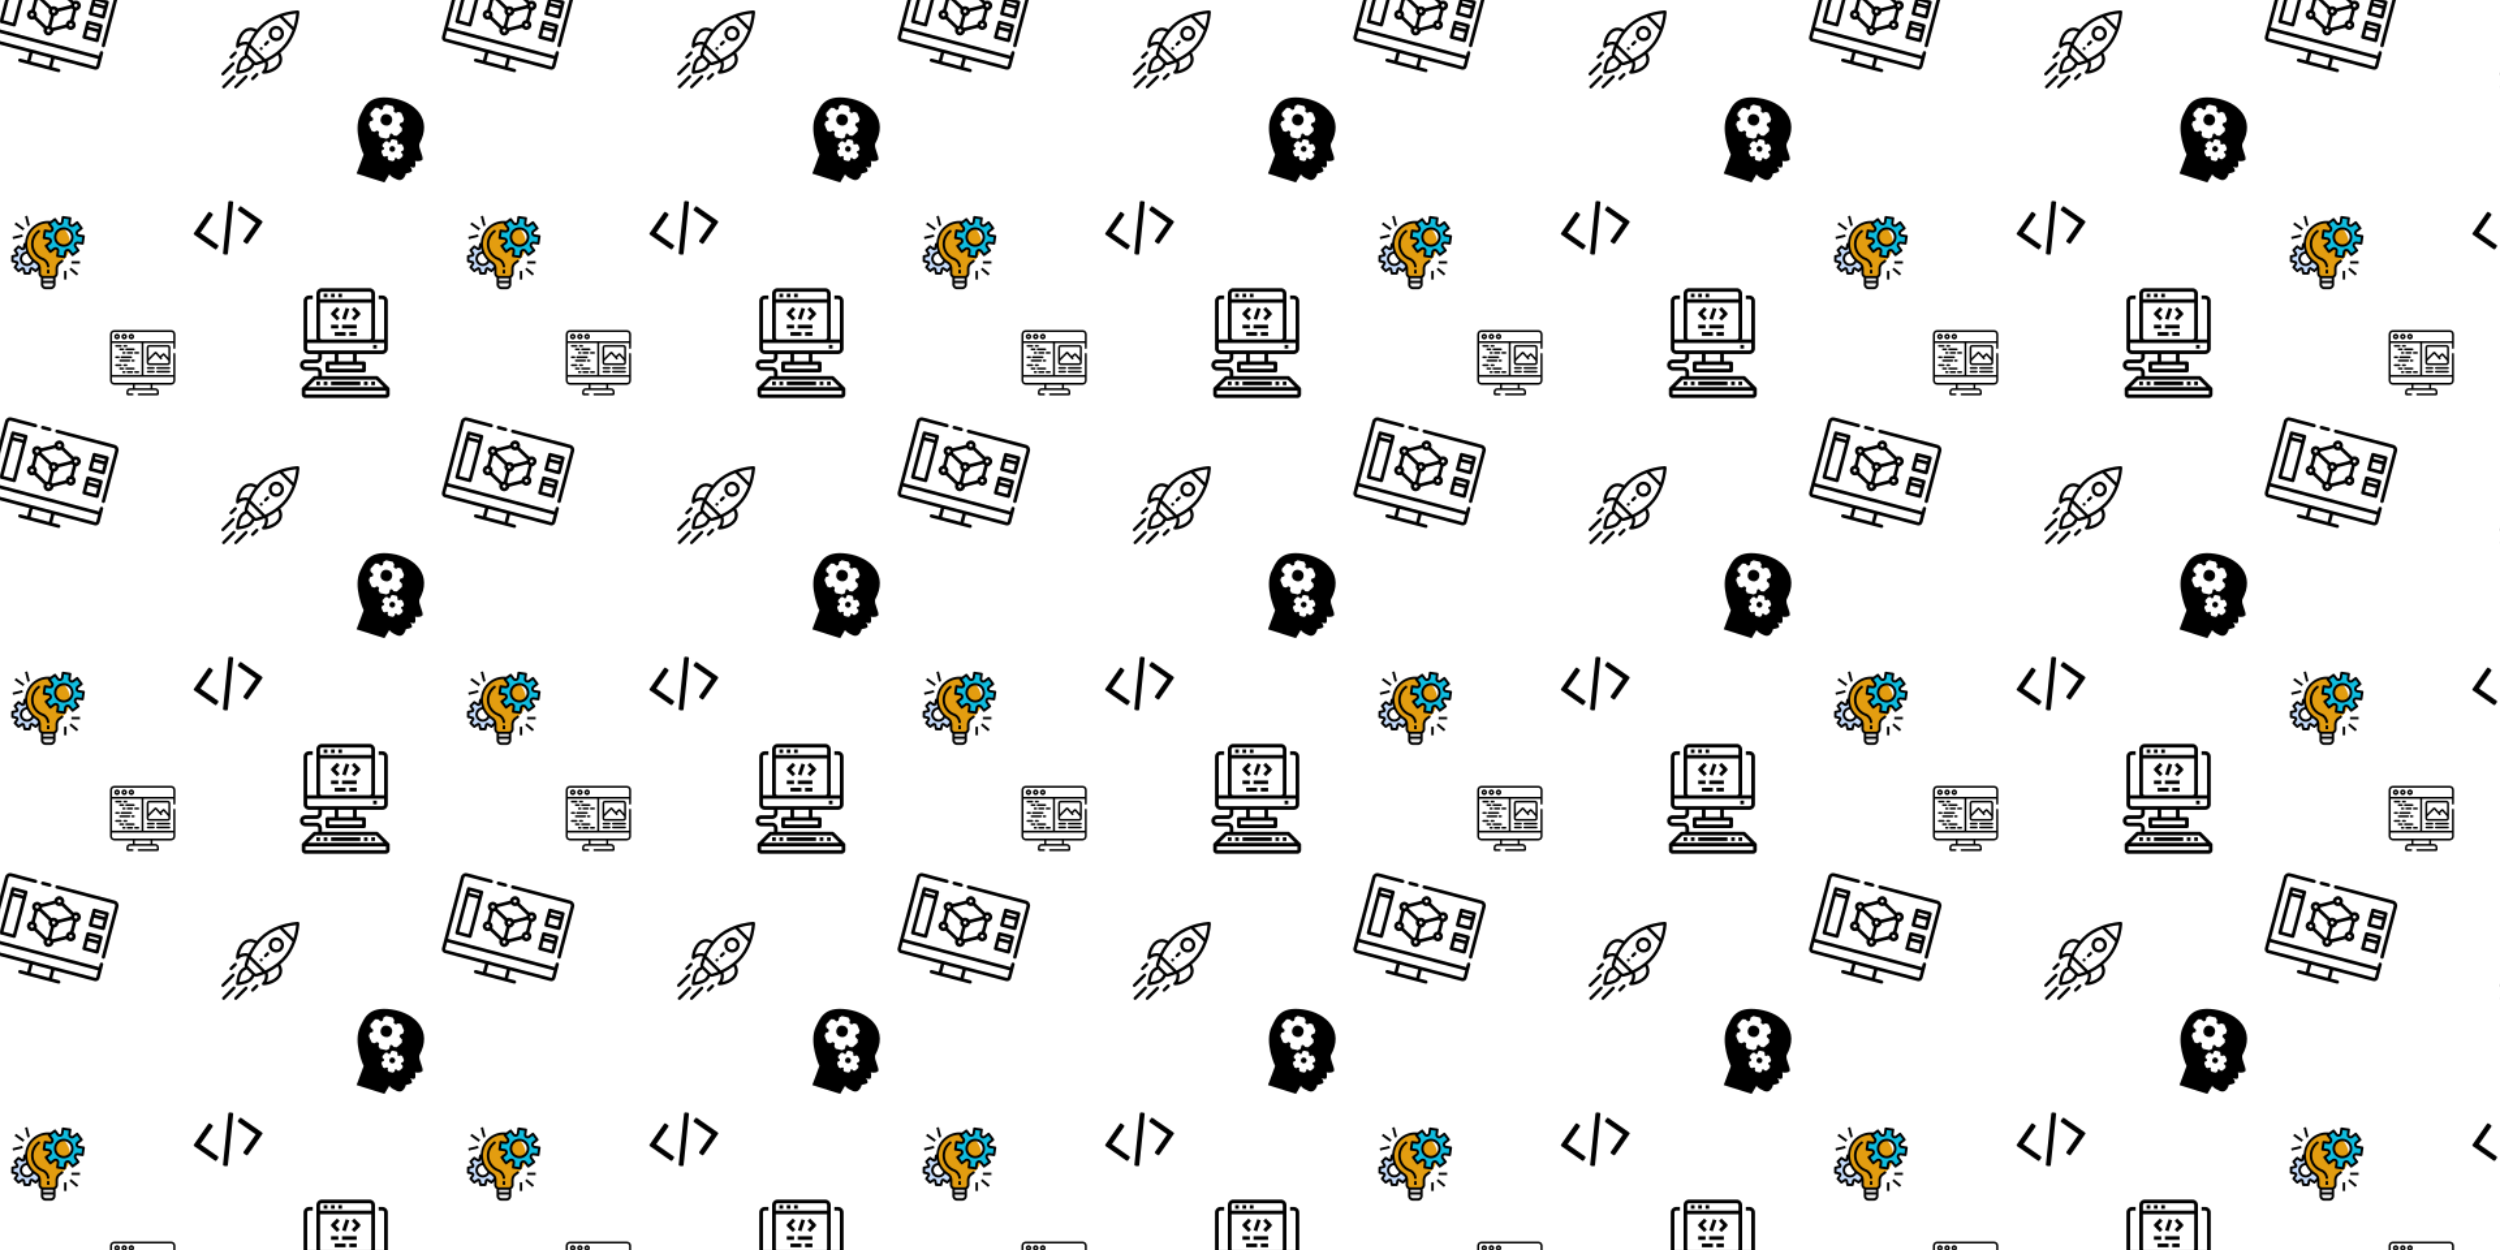<svg xmlns="http://www.w3.org/2000/svg" xmlns:xlink="http://www.w3.org/1999/xlink" xmlns:fi="http://pattern.flaticon.com/" x="0" y="0" width="1920" height="960" viewBox="0 0 1920 960"><rect x="0px" y="0px" width="100%" height="100%" opacity="0" fill="#ffffff"/><defs><g transform="matrix(0.17 0.045 -0.045 0.17 4.949 -30.407)" id="L1_1650"><path d="m489.188 0h-258.766c-4.141 0-7.5 3.359-7.5 7.5 0 4.145 3.359 7.5 7.5 7.5h258.77c4.305 0 7.809 3.504 7.809 7.812v228.344c0 4.141 3.359 7.5 7.5 7.5 4.145 0 7.5-3.359 7.5-7.5v-228.344c0-12.578-10.23-22.812-22.812-22.812zm0 0"/><path d="m504.5 276.316c-4.145 0-7.5 3.355-7.5 7.5v14.828h-482v-275.832c0-4.309 3.504-7.812 7.809-7.812h110.457c4.141 0 7.5-3.355 7.5-7.5 0-4.141-3.359-7.5-7.5-7.5h-110.457c-12.578 0-22.809 10.234-22.809 22.812v322.059c0 9.766 7.945 17.711 17.711 17.711h181.758v36.344h-30.969c-4.141 0-7.5 3.359-7.5 7.5 0 4.145 3.359 7.5 7.5 7.5h175c4.145 0 7.5-3.355 7.5-7.5 0-4.141-3.355-7.5-7.5-7.5h-30.969v-36.344h181.758c9.766 0 17.711-7.945 17.711-17.711v-61.055c0-4.145-3.355-7.5-7.5-7.5zm-206.969 122.609h-83.062v-36.344h83.062zm196.758-51.344h-476.578c-1.496 0-2.711-1.215-2.711-2.711v-31.227h482v31.227c0 1.496-1.215 2.711-2.711 2.711zm0 0"/><path d="m165.926 15h31.836c4.141 0 7.5-3.355 7.5-7.5 0-4.141-3.359-7.5-7.5-7.5h-31.836c-4.141 0-7.5 3.359-7.5 7.5 0 4.145 3.359 7.5 7.5 7.5zm0 0"/><path d="m46.375 56.648c-4.141 0-7.5 3.355-7.5 7.5v199.043c0 4.141 3.359 7.5 7.5 7.5h58.406c4.141 0 7.5-3.359 7.5-7.5v-199.043c0-4.145-3.359-7.5-7.5-7.5zm50.906 15v9.055h-43.406v-9.055zm-43.406 184.043v-159.988h43.406v159.988zm0 0"/><path d="m413.684 138.047h58.406c4.145 0 7.5-3.355 7.5-7.5v-66.398c0-4.145-3.355-7.5-7.5-7.5h-58.406c-4.141 0-7.5 3.355-7.5 7.5v66.398c0 4.145 3.359 7.5 7.5 7.5zm7.5-15v-27.348h43.406v27.348zm43.406-51.398v9.055h-43.406v-9.055zm0 0"/><path d="m406.184 236.871c0 4.145 3.359 7.5 7.5 7.5h58.406c4.145 0 7.5-3.355 7.5-7.5v-66.398c0-4.145-3.355-7.5-7.5-7.5h-58.406c-4.141 0-7.5 3.355-7.5 7.5zm15-7.5v-27.348h43.406v27.348zm43.406-51.398v9.051h-43.406v-9.051zm0 0"/><path d="m146.613 200.625c0 12.059 9.816 21.871 21.875 21.871 5.492 0 10.512-2.035 14.355-5.391l51.547 28.559c-.172 1.105-.266 2.242-.266 3.395 0 12.062 9.812 21.875 21.875 21.875 12.059 0 21.871-9.812 21.871-21.875 0-1.152-.09-2.289-.262-3.395l51.543-28.559c3.844 3.352 8.867 5.391 14.355 5.391 12.062 0 21.875-9.812 21.875-21.875 0-9.426-5.996-17.48-14.375-20.547v-46.457c8.379-3.07 14.375-11.121 14.375-20.551 0-12.062-9.812-21.875-21.875-21.875-5.477 0-10.484 2.027-14.324 5.363l-51.578-28.574c.176-1.105.266-2.238.266-3.395 0-12.062-9.812-21.875-21.875-21.875-12.059 0-21.871 9.812-21.871 21.875 0 1.152.09 2.289.266 3.395l-51.578 28.574c-3.84-3.336-8.848-5.363-14.324-5.363-12.062 0-21.875 9.812-21.875 21.875 0 9.426 5.996 17.48 14.375 20.547v46.461c-8.379 3.066-14.375 11.121-14.375 20.551zm109.387-114.164c5.477 0 10.484-2.027 14.324-5.367l51.578 28.578c-.172 1.105-.266 2.238-.266 3.395s.094 2.293.266 3.398l-51.578 28.574c-3.84-3.336-8.848-5.363-14.324-5.363s-10.484 2.027-14.324 5.363l-51.578-28.574c.176-1.105.266-2.242.266-3.398s-.094-2.289-.266-3.395l51.578-28.574c3.84 3.336 8.848 5.363 14.324 5.363zm65.637 114.164c0 1.141.09 2.262.258 3.355l-51.57 28.57c-1.992-1.734-4.297-3.117-6.824-4.039v-46.414c8.379-3.066 14.375-11.121 14.375-20.551 0-1.156-.094-2.289-.266-3.395l51.578-28.574c1.992 1.73 4.297 3.113 6.824 4.039v46.457c-8.379 3.066-14.375 11.121-14.375 20.551zm-58.762-39.078c0 3.793-3.086 6.875-6.875 6.875s-6.875-3.082-6.875-6.875c0-3.789 3.086-6.871 6.875-6.871s6.875 3.082 6.875 6.871zm-80.062-31.969 51.578 28.574c-.172 1.109-.266 2.242-.266 3.398 0 9.426 5.996 17.48 14.375 20.547v46.414c-2.527.926-4.832 2.309-6.824 4.039l-51.57-28.57c.168-1.094.258-2.215.258-3.355 0-9.43-5.996-17.484-14.375-20.551v-46.457c2.527-.926 4.832-2.309 6.824-4.039zm-14.324 77.918c-3.789 0-6.875-3.082-6.875-6.871 0-3.793 3.086-6.875 6.875-6.875 3.793 0 6.875 3.082 6.875 6.875 0 3.789-3.082 6.871-6.875 6.871zm87.512 48.438c-3.789 0-6.875-3.086-6.875-6.875 0-3.789 3.086-6.875 6.875-6.875s6.875 3.086 6.875 6.875c0 3.789-3.086 6.875-6.875 6.875zm87.512-48.438c-3.789 0-6.875-3.082-6.875-6.871 0-3.793 3.086-6.875 6.875-6.875 3.789 0 6.875 3.082 6.875 6.875 0 3.789-3.086 6.871-6.875 6.871zm0-101.305c3.789 0 6.875 3.086 6.875 6.875 0 3.789-3.086 6.875-6.875 6.875-3.789 0-6.875-3.086-6.875-6.875 0-3.789 3.086-6.875 6.875-6.875zm-87.512-48.48c3.789 0 6.875 3.086 6.875 6.875 0 3.789-3.086 6.875-6.875 6.875s-6.875-3.086-6.875-6.875c0-3.789 3.086-6.875 6.875-6.875zm-87.512 48.48c3.793 0 6.875 3.086 6.875 6.875 0 3.789-3.082 6.875-6.875 6.875-3.789 0-6.875-3.086-6.875-6.875 0-3.789 3.086-6.875 6.875-6.875zm0 0"/></g><g transform="matrix(0.101 -0.018 0.018 0.101 144.095 153.302)" id="L1_1655"><path d="M325.762,70.513l-17.706-4.854c-2.279-0.76-4.524-0.521-6.707,0.715c-2.19,1.237-3.669,3.094-4.429,5.568L190.426,440.53    c-0.76,2.475-0.522,4.809,0.715,6.995c1.237,2.19,3.09,3.665,5.568,4.425l17.701,4.856c2.284,0.766,4.521,0.526,6.71-0.712    c2.19-1.243,3.666-3.094,4.425-5.564L332.042,81.936c0.759-2.474,0.523-4.808-0.716-6.999    C330.088,72.747,328.237,71.272,325.762,70.513z"/><path d="M166.167,142.465c0-2.474-0.953-4.665-2.856-6.567l-14.277-14.276c-1.903-1.903-4.093-2.857-6.567-2.857    s-4.665,0.955-6.567,2.857L2.856,254.666C0.95,256.569,0,258.759,0,261.233c0,2.474,0.953,4.664,2.856,6.566l133.043,133.044    c1.902,1.906,4.089,2.854,6.567,2.854s4.665-0.951,6.567-2.854l14.277-14.268c1.903-1.902,2.856-4.093,2.856-6.57    c0-2.471-0.953-4.661-2.856-6.563L51.107,261.233l112.204-112.201C165.217,147.13,166.167,144.939,166.167,142.465z"/><path d="M519.614,254.663L386.567,121.619c-1.902-1.902-4.093-2.857-6.563-2.857c-2.478,0-4.661,0.955-6.57,2.857l-14.271,14.275    c-1.902,1.903-2.851,4.09-2.851,6.567s0.948,4.665,2.851,6.567l112.206,112.204L359.163,373.442    c-1.902,1.902-2.851,4.093-2.851,6.563c0,2.478,0.948,4.668,2.851,6.57l14.271,14.268c1.909,1.906,4.093,2.854,6.57,2.854    c2.471,0,4.661-0.951,6.563-2.854L519.614,267.8c1.903-1.902,2.854-4.096,2.854-6.57    C522.468,258.755,521.517,256.565,519.614,254.663z"/></g><g transform="matrix(2.114 0.67 -0.67 2.114 278.838 67.741)" id="L1_1656"><circle cx="11" cy="8" r="2"/><circle cx="16" cy="17" r="1"/><path d="M24.423,12.417c1.894-9.269-5.637-13.511-13.995-12.176C2.069,1.574,2.383,6.63,1.891,9.043    C0.912,15.09,7.137,21.848,7.137,21.848l-0.355,7.025h10.136l0.776-3.23c0,0,0.44,0.738,3.059,0.96    c2.62,0.222,2.301-2.976,2.301-2.976s1.744-0.77,1.744-1.346c0-0.578-1.032-1.322-1.032-1.322s1.109,0.199,1.511-0.268    c0.399-0.467-0.49-2.154-0.49-2.154s1.368-0.035,2.174-0.922C27.767,16.729,24.423,14.106,24.423,12.417z M9.946,13.684    c0,0-0.057-0.626-0.085-0.939c-0.252-0.067-0.495-0.156-0.728-0.26c-0.276,0.234-0.828,0.701-0.828,0.701    s-0.094,0.052-0.141,0.078c-0.047,0.025-0.925-0.078-0.925-0.078l-1.51-1.783v-1.065c0,0,0.581-0.492,0.871-0.738    C6.537,9.361,6.499,9.118,6.482,8.867C6.101,8.692,5.341,8.345,5.341,8.345L5.036,7.458l0.035-0.145l0.975-2.124l1.031-0.271    c0,0,0.656,0.3,0.983,0.449c0.2-0.162,0.416-0.309,0.644-0.438C8.671,4.534,8.607,3.743,8.607,3.743L9.361,2.99l2.328-0.188    l0.754,0.754c0,0,0.048,0.601,0.073,0.901c0.303,0.082,0.592,0.191,0.867,0.324c0.252-0.217,0.757-0.649,0.757-0.649h1.067    l1.521,1.774V6.97c0,0-0.617,0.528-0.926,0.793c0.046,0.215,0.07,0.437,0.081,0.661c0.39,0.225,1.168,0.675,1.168,0.675    l0.271,1.031l-1.169,2.022l-1.031,0.271c0,0-0.605-0.35-0.908-0.524c-0.171,0.133-0.354,0.251-0.544,0.36    c0.036,0.404,0.109,1.211,0.109,1.211l-0.753,0.754l-2.325,0.212L9.946,13.684z M19.431,19.637l-0.661,0.174    c0,0-0.388-0.225-0.583-0.336c-0.11,0.085-0.228,0.16-0.35,0.23c0.023,0.26,0.07,0.776,0.07,0.776l-0.482,0.483l-1.491,0.136    l-0.483-0.483c0,0-0.037-0.4-0.055-0.603c-0.162-0.043-0.317-0.101-0.466-0.167c-0.177,0.15-0.531,0.449-0.531,0.449    s-0.061,0.033-0.09,0.051c-0.03,0.018-0.594-0.051-0.594-0.051l-0.968-1.145v-0.684c0,0,0.372-0.315,0.558-0.473    c-0.04-0.152-0.064-0.31-0.075-0.471c-0.245-0.111-0.732-0.335-0.732-0.335l-0.196-0.567l0.022-0.094l0.625-1.361l0.662-0.174    c0,0,0.42,0.191,0.63,0.288c0.128-0.104,0.267-0.197,0.413-0.281c-0.02-0.253-0.061-0.762-0.061-0.762l0.483-0.483l1.493-0.12    l0.484,0.483c0,0,0.03,0.385,0.046,0.578c0.194,0.053,0.38,0.123,0.556,0.208c0.162-0.139,0.486-0.417,0.486-0.417h0.685    l0.977,1.14v0.684c0,0-0.396,0.339-0.595,0.509c0.03,0.138,0.045,0.28,0.052,0.425c0.25,0.145,0.75,0.432,0.75,0.432l0.173,0.662    L19.431,19.637z"/></g><g transform="matrix(0.098 0 0 0.098 84.5 253.5)" id="L1_1658"><path d="m55.262 28.762c-12.125 0-21.988 9.867-21.988 21.988 0 12.125 9.863 21.992 21.988 21.992s21.992-9.867 21.992-21.992c0-12.121-9.867-21.988-21.992-21.988zm0 28.992c-3.859 0-7.004-3.141-7.004-7.004 0-3.859 3.145-7 7.004-7 3.863 0 7.004 3.141 7.004 7 0 3.863-3.141 7.004-7.004 7.004zm0 0"/><path d="m111.25 28.762c-12.125 0-21.992 9.867-21.992 21.988 0 12.125 9.867 21.992 21.992 21.992s21.988-9.867 21.988-21.992c0-12.121-9.863-21.988-21.988-21.988zm0 28.992c-3.863 0-7.004-3.141-7.004-7.004 0-3.859 3.141-7 7.004-7 3.859 0 7.004 3.141 7.004 7 0 3.863-3.145 7.004-7.004 7.004zm0 0"/><path d="m167.234 28.762c-12.125 0-21.988 9.867-21.988 21.988 0 12.125 9.863 21.992 21.988 21.992s21.992-9.867 21.992-21.992c0-12.121-9.867-21.988-21.992-21.988zm0 28.992c-3.859 0-7.004-3.141-7.004-7.004 0-3.859 3.145-7 7.004-7 3.863 0 7.004 3.141 7.004 7 0 3.863-3.141 7.004-7.004 7.004zm0 0"/><path d="m503.938 147.824c4.141 0 7.496-3.355 7.496-7.496l.566-107.352c0-18.184-14.793-32.977-32.977-32.977h-446.043c-18.184 0-32.98 14.797-32.98 32.98v362.566c0 16.48 12.152 30.176 27.965 32.598 1.637.254 3.312.383 5.016.383h145.805v26.875h-22.625c-15.09 0-27.371 12.277-27.371 27.367v16.191c0 6.887 5.602 12.488 12.488 12.488h35.734c4.137 0 7.492-3.355 7.492-7.496 0-4.137-3.355-7.492-7.492-7.492h-33.234v-13.691c0-6.828 5.555-12.383 12.383-12.383h199.113c6.828 0 12.383 5.555 12.383 12.383v13.691h-144.125c-4.137 0-7.492 3.355-7.492 7.492 0 4.141 3.355 7.496 7.492 7.496h146.621c6.887 0 12.488-5.602 12.488-12.488v-16.191c0-15.09-12.277-27.367-27.371-27.367h-22.625v-26.875h145.809c1.703 0 3.379-.129 5.012-.383 15.816-2.422 27.965-16.117 27.965-32.598v-208.758c0-4.141-3.352-7.496-7.492-7.496-4.137 0-7.492 3.355-7.492 7.496v165.348h-234.234v-250.207h234.234v38.398c0 4.141 3.355 7.496 7.492 7.496zm-488.398-45.895h231.684v249.668h-231.684zm302.121 353.473h-123.887v-26.875h123.887zm178.785-88.277v28.422c0 9.301-7.094 16.977-16.156 17.902-.605.059-1.215.09-1.836.09h-445.473c-.621 0-1.234-.031-1.836-.09-9.062-.926-16.156-8.602-16.156-17.902v-28.422zm-241.727-280.184h-239.18v-53.965c0-9.918 8.07-17.988 17.992-17.988h444.922c9.922 0 17.992 8.07 17.992 17.992v53.961zm0 0"/><path d="m46.906 131.793h37.965c4.137 0 7.492-3.352 7.492-7.492 0-4.137-3.355-7.492-7.492-7.492h-37.965c-4.141 0-7.496 3.355-7.496 7.492 0 4.141 3.355 7.492 7.496 7.492zm0 0"/><path d="m110.848 131.793h17.984c4.137 0 7.492-3.352 7.492-7.492 0-4.137-3.355-7.492-7.492-7.492h-17.984c-4.141 0-7.492 3.355-7.492 7.492 0 4.141 3.352 7.492 7.492 7.492zm0 0"/><path d="m103.852 143.258h-24.977c-4.137 0-7.492 3.355-7.492 7.496 0 4.137 3.355 7.492 7.492 7.492h24.977c4.141 0 7.496-3.355 7.496-7.492 0-4.141-3.355-7.496-7.496-7.496zm0 0"/><path d="m221.746 170.656h-24.977c-4.137 0-7.492 3.355-7.492 7.492 0 4.137 3.355 7.492 7.492 7.492h24.977c4.141 0 7.492-3.355 7.492-7.492 0-4.137-3.352-7.492-7.492-7.492zm0 0"/><path d="m119.34 150.754c0 4.137 3.355 7.492 7.492 7.492h59.945c4.141 0 7.496-3.355 7.496-7.492 0-4.141-3.355-7.496-7.496-7.496h-59.945c-4.137 0-7.492 3.355-7.492 7.496zm0 0"/><path d="m95.359 178.148c0 4.137 3.355 7.492 7.496 7.492h12.988c4.137 0 7.492-3.355 7.492-7.492 0-4.137-3.355-7.492-7.492-7.492h-12.988c-4.141 0-7.496 3.355-7.496 7.492zm0 0"/><path d="m173.789 185.641c4.141 0 7.496-3.355 7.496-7.492 0-4.137-3.355-7.492-7.496-7.492h-35.965c-4.141 0-7.496 3.355-7.496 7.492 0 4.137 3.355 7.492 7.496 7.492zm0 0"/><path d="m92.363 275.27c0-4.141-3.355-7.492-7.492-7.492h-37.965c-4.141 0-7.496 3.352-7.496 7.492 0 4.137 3.355 7.492 7.496 7.492h37.965c4.137 0 7.492-3.355 7.492-7.492zm0 0"/><path d="m110.848 267.777c-4.141 0-7.492 3.352-7.492 7.492 0 4.137 3.352 7.492 7.492 7.492h17.984c4.137 0 7.492-3.355 7.492-7.492 0-4.141-3.355-7.492-7.492-7.492zm0 0"/><path d="m111.348 301.719c0-4.137-3.355-7.492-7.496-7.492h-24.977c-4.137 0-7.492 3.355-7.492 7.492 0 4.141 3.355 7.496 7.492 7.496h24.977c4.141 0 7.496-3.355 7.496-7.496zm0 0"/><path d="m115.844 321.625h-12.988c-4.141 0-7.496 3.352-7.496 7.492 0 4.137 3.355 7.492 7.496 7.492h12.988c4.137 0 7.492-3.355 7.492-7.492 0-4.141-3.355-7.492-7.492-7.492zm0 0"/><path d="m221.746 321.625h-24.977c-4.137 0-7.492 3.352-7.492 7.492 0 4.137 3.355 7.492 7.492 7.492h24.977c4.141 0 7.492-3.355 7.492-7.492 0-4.141-3.352-7.492-7.492-7.492zm0 0"/><path d="m194.273 301.719c0-4.137-3.355-7.492-7.496-7.492h-59.945c-4.137 0-7.492 3.355-7.492 7.492 0 4.141 3.355 7.496 7.492 7.496h59.945c4.141 0 7.496-3.355 7.496-7.496zm0 0"/><path d="m173.789 321.625h-35.965c-4.141 0-7.496 3.352-7.496 7.492 0 4.137 3.355 7.492 7.496 7.492h35.965c4.141 0 7.496-3.355 7.496-7.492 0-4.141-3.355-7.492-7.496-7.492zm0 0"/><path d="m46.906 219.977h20.98c4.137 0 7.492-3.355 7.492-7.492 0-4.141-3.355-7.492-7.492-7.492h-20.98c-4.141 0-7.496 3.352-7.496 7.492 0 4.137 3.355 7.492 7.496 7.492zm0 0"/><path d="m173.289 212.484c0-4.141-3.352-7.492-7.492-7.492h-76.93c-4.137 0-7.492 3.352-7.492 7.492 0 4.137 3.355 7.492 7.492 7.492h76.93c4.141 0 7.492-3.355 7.492-7.492zm0 0"/><path d="m159.305 238.934c0-4.137-3.355-7.492-7.496-7.492h-72.934c-4.137 0-7.492 3.355-7.492 7.492 0 4.141 3.355 7.496 7.492 7.496h72.934c4.141 0 7.496-3.355 7.496-7.496zm0 0"/><path d="m172.793 246.43h13.984c4.141 0 7.496-3.355 7.496-7.496 0-4.137-3.355-7.492-7.496-7.492h-13.984c-4.141 0-7.496 3.355-7.496 7.492 0 4.141 3.355 7.496 7.496 7.496zm0 0"/><path d="m343.016 289.652h-47.953c-4.141 0-7.496 3.355-7.496 7.492 0 4.141 3.355 7.492 7.496 7.492h47.953c4.141 0 7.496-3.352 7.496-7.492 0-4.137-3.355-7.492-7.496-7.492zm0 0"/><path d="m464.906 289.652h-94.914c-4.137 0-7.492 3.355-7.492 7.492 0 4.141 3.355 7.492 7.492 7.492h94.914c4.141 0 7.496-3.352 7.496-7.492 0-4.137-3.355-7.492-7.496-7.492zm0 0"/><path d="m343.016 318.625h-47.953c-4.141 0-7.496 3.355-7.496 7.496 0 4.137 3.355 7.492 7.496 7.492h47.953c4.141 0 7.496-3.355 7.496-7.492 0-4.141-3.355-7.496-7.496-7.496zm0 0"/><path d="m464.906 318.625h-94.914c-4.137 0-7.492 3.355-7.492 7.496 0 4.137 3.355 7.492 7.492 7.492h94.914c4.141 0 7.496-3.355 7.496-7.492 0-4.141-3.355-7.496-7.496-7.496zm0 0"/><path d="m472.629 136.172c0-10.676-8.684-19.363-19.359-19.363h-146.57c-10.676 0-19.363 8.688-19.363 19.363v101.484.008 17.75c0 10.676 8.688 19.363 19.363 19.363h146.57c10.676 0 19.359-8.688 19.359-19.363zm-14.984 119.242c0 2.414-1.965 4.375-4.375 4.375h-146.57c-2.414 0-4.375-1.961-4.375-4.375v-14.648l54.883-54.855 37.879 42.688c2.746 3.098 7.484 3.379 10.578.633 3.098-2.746 3.379-7.48.633-10.578l-3.438-3.871 16.938-16.93 37.848 42.656zm0-37.488-28.84-32.5c-2.16-2.434-5.266-3.887-8.52-3.984-3.27-.094-6.441 1.168-8.742 3.469l-18.648 18.637-26.68-30.062c-2.16-2.438-5.266-3.891-8.52-3.984-3.25-.09-6.441 1.164-8.742 3.465l-46.629 46.609v-83.402c0-2.414 1.961-4.379 4.375-4.379h146.57c2.414 0 4.375 1.965 4.375 4.379zm0 0"/></g><g transform="matrix(1.406 0 0 1.406 220.5 218.5)" id="L1_1659"><path d="m55.71 56.29-6-6a1.033 1.033 0 0 0 -.71-.29h-30v-2a3.009 3.009 0 0 0 -3-3h-6a1 1 0 0 1 0-2h6a3.009 3.009 0 0 0 3-3v-2h7v4h-4a1 1 0 0 0 -1 1v4a1 1 0 0 0 1 1h20a1 1 0 0 0 1-1v-4a1 1 0 0 0 -1-1h-4v-4h14a3.009 3.009 0 0 0 3-3v-26a3.009 3.009 0 0 0 -3-3h-2v2h2a1 1 0 0 1 1 1v21h-5.18a3 3 0 0 0 .18-1v-24a3.009 3.009 0 0 0 -3-3h-26a3.009 3.009 0 0 0 -3 3v24a3 3 0 0 0 .18 1h-5.18v-21a1 1 0 0 1 1-1h2v-2h-2a3.009 3.009 0 0 0 -3 3v26a3.009 3.009 0 0 0 3 3h5v2a1 1 0 0 1 -1 1h-6a3 3 0 0 0 0 6h6a1 1 0 0 1 1 1v2h-2a1.033 1.033 0 0 0 -.71.29l-6 6a1.033 1.033 0 0 0 -.29.71v3a2.006 2.006 0 0 0 2 2h44a2.006 2.006 0 0 0 2-2v-3a1.033 1.033 0 0 0 -.29-.71zm-14.71-12.29v2h-18v-2zm-13-2v-4h8v4zm-10-37a1 1 0 0 1 1-1h26a1 1 0 0 1 1 1v3h-28zm0 5h28v19a1 1 0 0 1 -1 1h-26a1 1 0 0 1 -1-1zm-6 26a1 1 0 0 1 -1-1v-3h42v3a1 1 0 0 1 -1 1zm3.41 16h33.18l4 4h-41.18zm38.59 8h-44v-2h44z" fill="#000000"/><path d="m16 53h2v2h-2z" fill="#000000"/><path d="m20 53h2v2h-2z" fill="#000000"/><path d="m42 53h2v2h-2z" fill="#000000"/><path d="m24 53h16v2h-16z" fill="#000000"/><path d="m46 53h2v2h-2z" fill="#000000"/><path d="m47 33h2v2h-2z" fill="#000000"/><path d="m27.293 19.707 1.414-1.414-2.293-2.293 2.293-2.293-1.414-1.414-3 3a1 1 0 0 0 0 1.414z" fill="#000000"/><path d="m36.707 12.293-1.414 1.414 2.293 2.293-2.293 2.293 1.414 1.414 3-3a1 1 0 0 0 0-1.414z" fill="#000000"/><path d="m28.838 15h6.325v1.999h-6.325z" transform="matrix(0.317 -0.949 0.949 0.317 6.694 41.29)" fill="#000000"/><path d="m24 22h4v2h-4z" fill="#000000"/><path d="m30 22h8v2h-8z" fill="#000000"/><path d="m26 26h6v2h-6z" fill="#000000"/><path d="m34 26h4v2h-4z" fill="#000000"/><path d="m20 5h2v2h-2z" fill="#000000"/><path d="m24 5h2v2h-2z" fill="#000000"/><path d="m28 5h2v2h-2z" fill="#000000"/></g><g transform="matrix(0.117 0 0 0.117 170 8)" id="L1_1660"><path d="M268.662,243.351c-3.91-3.91-10.24-3.91-14.15,0c-3.9,3.9-3.9,10.23,0,14.14c3.91,3.9,10.24,3.9,14.15,0    C272.562,253.581,272.562,247.251,268.662,243.351z"/><path d="M395.933,116.07c-19.54-19.539-51.172-19.54-70.713,0c-19.489,19.489-19.49,51.209,0.003,70.714    c19.496,19.484,51.216,19.492,70.71-0.002C415.471,167.244,415.475,135.611,395.933,116.07z M381.791,172.639    c-11.693,11.694-30.727,11.694-42.426,0.002c-11.695-11.702-11.696-30.736-0.002-42.429c11.723-11.723,30.703-11.725,42.428,0    C393.514,141.934,393.516,160.915,381.791,172.639z"/><path d="M509.07,2.929c-1.964-1.963-4.644-3.027-7.43-2.922c-2.261,0.081-56.096,2.245-120.091,24.864    c-51.28,18.106-94.023,44.029-127.042,77.049c-7.399,7.399-14.599,15.245-21.488,23.396c-32.648-19.218-58.81-13.192-75.349-4.341    c-38.081,20.38-61.652,75.716-61.652,115.296c0.003,4.044,2.44,7.691,6.176,9.238c1.237,0.513,2.537,0.762,3.825,0.762    c2.603,0,5.16-1.017,7.073-2.929c20.083-20.083,44.854-18.827,52.946-17.763l3.502,3.502c-6.892,16.4-12.444,32.708-16.516,48.569    c-1.47,5.74-0.974,11.814,1.211,17.37c-9.628,4.437-18.917,10.952-27.005,19.04c-25.741,25.742-30.968,88.476-31.178,91.134    c-0.23,2.917,0.828,5.789,2.897,7.858c1.883,1.882,4.43,2.929,7.07,2.929c0.262,0,0.525-0.01,0.788-0.031    c2.658-0.209,65.394-5.436,91.135-31.177c8.085-8.085,14.599-17.373,19.036-26.999c5.882,2.313,11.936,2.598,17.38,1.203    c15.854-4.071,32.16-9.621,48.562-16.514l3.502,3.502c1.063,8.093,2.319,32.864-17.763,52.945    c-2.859,2.86-3.715,7.161-2.167,10.897c1.547,3.737,5.193,6.173,9.238,6.173c39.58,0,94.915-23.571,115.295-61.652    c8.851-16.537,14.877-42.699-4.341-75.348c8.147-6.886,15.994-14.086,23.396-21.488c33.02-33.02,58.942-75.763,77.048-127.039    c22.62-63.998,24.783-117.834,24.864-120.094C512.092,7.584,511.033,4.893,509.07,2.929z M118.376,214.762    c6.212-30.063,24.255-63.052,48.735-76.154c16.359-8.754,34.24-7.896,53.252,2.511c-16.197,21.302-30.278,44.252-42.015,68.487    c-0.149-0.092-1.949-2.355-5.293-3.109C171.68,206.186,145.221,200.495,118.376,214.762z M183.8,370.63    c-13.75,13.75-46.005,21.002-66.392,23.963c2.962-20.388,10.215-52.642,23.964-66.391c7.7-7.7,16.628-13.538,25.602-16.826    l33.652,33.652C197.338,354.002,191.501,362.93,183.8,370.63z M229.39,339.603c-2.894,0.741-6.246-0.347-8.738-2.835    c-12.937-12.937-17.998-17.998-19.586-19.585c-2.912-2.912-10.053-10.053-25.826-25.827c-2.494-2.499-3.582-5.85-2.843-8.739    c3.203-12.474,7.392-25.272,12.486-38.193l82.695,82.695C254.655,332.214,241.859,336.402,229.39,339.603z M373.394,344.891    c-13.102,24.479-46.09,42.523-76.152,48.734c9.585-18.037,11.698-40.998,8.196-54.921c-0.813-3.234-2.923-4.86-3.041-5.051    c24.233-11.737,47.182-25.818,68.486-42.015C381.29,310.652,382.147,328.535,373.394,344.891z M395.94,243.35    c-9.011,9.01-18.714,17.715-28.84,25.872c-24.342,19.6-51.134,36.202-79.718,49.418l-94.02-94.018    c13.216-28.586,29.818-55.378,49.416-79.717c8.164-10.133,16.868-19.837,25.875-28.843    c29.625-29.626,67.859-53.204,113.671-70.176l83.792,83.792C449.146,175.489,425.568,213.723,395.94,243.35z M473.311,108.587    l-69.896-69.896c38.081-11.828,71.21-16.257,87.746-17.849C489.568,37.381,485.138,70.51,473.311,108.587z"/><path d="M240.371,413.049c-3.907-3.905-10.239-3.903-14.143,0.002l-28.28,28.29c-3.904,3.906-3.903,10.238,0.002,14.142    c3.907,3.904,10.239,3.904,14.143-0.002l28.28-28.29C244.277,423.285,244.276,416.953,240.371,413.049z"/><path d="M98.954,271.631c-3.904-3.906-10.235-3.906-14.142-0.002l-28.29,28.28c-3.906,3.904-3.907,10.236-0.003,14.142    c3.903,3.904,10.234,3.908,14.142,0.002l28.29-28.28C102.857,281.869,102.858,275.537,98.954,271.631z"/><path d="M169.663,427.2c-3.903-3.905-10.236-3.905-14.142-0.001l-67.74,67.73c-3.906,3.905-3.906,10.237-0.001,14.142    c3.903,3.905,10.236,3.907,14.142,0.001l67.74-67.73C173.568,437.437,173.568,431.105,169.663,427.2z"/><path d="M89.663,427.2c-3.904-3.905-10.237-3.905-14.142-0.001l-67.74,67.73c-3.906,3.905-3.906,10.237-0.001,14.142    c3.903,3.905,10.236,3.907,14.142,0.001l67.74-67.73C93.568,437.437,93.568,431.105,89.663,427.2z"/><path d="M84.802,342.338c-3.904-3.904-10.237-3.904-14.142,0.001l-67.73,67.74c-3.905,3.906-3.905,10.237,0.001,14.143    c3.905,3.905,10.237,3.905,14.142-0.001l67.73-67.74C88.708,352.575,88.708,346.244,84.802,342.338z"/><path d="M311.083,200.919c-3.906-3.905-10.236-3.905-14.143,0l-14.14,14.14c-3.905,3.905-3.905,10.237,0,14.143    c3.906,3.905,10.237,3.905,14.143,0l14.14-14.14C314.988,211.157,314.988,204.825,311.083,200.919z"/></g><g transform="matrix(0.938 0 0 0.938 7 164)" id="L1_1661"><path d="m50 25a18 18 0 1 0 -27.712 15.157 5.734 5.734 0 0 1 2.712 4.802v4.041a3 3 0 0 0 3 3h8a3 3 0 0 0 3-3v-3.958a5.891 5.891 0 0 1 2.77-4.922 17.984 17.984 0 0 0 8.23-15.12z" fill="#e39d10"/><path d="m27 58a3 3 0 0 0 3 3h4a3 3 0 0 0 3-3v-6h-10z" fill="#ebebeb"/><path d="m56.193 14.421 3.144-2.358-3.6-4.8-3.144 2.358a2 2 0 0 1 -3.179-1.883l.555-3.889-5.94-.849-.555 3.889a2 2 0 0 1 -3.58.918l-2.357-3.144-4.8 3.6 2.357 3.144a2 2 0 0 1 -1.883 3.179l-3.889-.555-.849 5.94 3.89.555a2 2 0 0 1 .917 3.58l-3.143 2.358 3.6 4.8 3.143-2.357a2 2 0 0 1 3.18 1.883l-.56 3.888 5.94.849.56-3.89a2 2 0 0 1 3.58-.917l2.358 3.143 4.8-3.6-2.359-3.143a2 2 0 0 1 1.883-3.18l3.889.556.849-5.94-3.889-.556a2 2 0 0 1 -.918-3.579zm-11.456 11.842a7 7 0 1 1 7-7 7 7 0 0 1 -7 7z" fill="#10bde0"/><path d="m22.288 40.157a18.049 18.049 0 0 1 -2.464-1.908 4.992 4.992 0 1 1 -4.824-6.249c.153 0 .3.032.446.045a17.986 17.986 0 0 1 -1.436-7.045h-1.273l-.691 3.287a1 1 0 0 1 -1.546.618l-2.763-1.905-3 3 1.9 2.763a1 1 0 0 1 -.618 1.546l-3.282.691v4l3.286.691a1 1 0 0 1 .618 1.546l-1.904 2.763 3 3 2.763-1.9a1 1 0 0 1 1.547.618l.69 3.282h4l.69-3.287a1 1 0 0 1 1.547-.618l2.763 1.905 3.139-3.139a5.822 5.822 0 0 0 -2.588-3.704z" fill="#c9dfff"/><path d="m61.142 17.566-3.89-.555a1 1 0 0 1 -.459-1.79l3.144-2.358a1 1 0 0 0 .2-1.4l-3.6-4.8a1 1 0 0 0 -1.4-.2l-3.143 2.358a1 1 0 0 1 -1.594-.941l.556-3.89a1 1 0 0 0 -.849-1.132l-5.936-.848a1 1 0 0 0 -1.132.848l-.556 3.89a1 1 0 0 1 -1.79.459l-2.357-3.144a1 1 0 0 0 -1.4-.2l-3.005 2.255a19.347 19.347 0 0 0 -4.09 0 19 19 0 0 0 -16.753 17.037c-.027.283-.037.564-.051.845h-.3a1 1 0 0 0 -.978.8l-.691 3.286-2.768-1.909a1 1 0 0 0 -1.275.116l-3 3a1 1 0 0 0 -.116 1.274l1.9 2.763-3.287.691a1 1 0 0 0 -.786.979v4a1 1 0 0 0 .794.979l3.287.691-1.9 2.763a1 1 0 0 0 .116 1.274l3 3a1 1 0 0 0 1.275.116l2.763-1.905.691 3.287a1 1 0 0 0 .978.8h4a1 1 0 0 0 .979-.794l.691-3.287 2.763 1.9a1 1 0 0 0 1.274-.116l1.553-1.558v2.85a3.987 3.987 0 0 0 2 3.444v5.556a4 4 0 0 0 4 4h4a4 4 0 0 0 4-4v-5.556a3.987 3.987 0 0 0 2-3.444v-3.958a4.9 4.9 0 0 1 2.313-4.082 19.185 19.185 0 0 0 2.354-1.8l-1.334-1.49a17.02 17.02 0 0 1 -2.107 1.611 6.888 6.888 0 0 0 -3.226 5.761v3.958a2 2 0 0 1 -2 2h-8a2 2 0 0 1 -2-2v-4.041a6.728 6.728 0 0 0 -3.172-5.644 16.949 16.949 0 0 1 8.957-31.3 1.09 1.09 0 0 0 -.039.109 1 1 0 0 0 .191.741l2.357 3.143a.979.979 0 0 1 .06 1.11.994.994 0 0 1 -1 .481l-3.89-.556a1 1 0 0 0 -1.132.849l-.849 5.939a1 1 0 0 0 .849 1.132l3.89.556a1 1 0 0 1 .459 1.79l-3.143 2.357a1 1 0 0 0 -.2 1.4l3.6 4.8a1 1 0 0 0 1.4.2l3.144-2.357a1 1 0 0 1 1.589.941l-.555 3.89a1 1 0 0 0 .848 1.132l5.94.849a1.112 1.112 0 0 0 .141.009 1 1 0 0 0 .991-.858l.555-3.89a1 1 0 0 1 1.79-.459l2.358 3.143a1 1 0 0 0 1.4.2l4.8-3.6a1 1 0 0 0 .2-1.4l-2.357-3.143a.983.983 0 0 1 -.06-1.11.971.971 0 0 1 1-.48l3.89.555a1 1 0 0 0 1.132-.848l.848-5.94a1 1 0 0 0 -.848-1.132zm-46.368 15.434a18.937 18.937 0 0 0 3.712 5.346 3.994 3.994 0 1 1 -3.75-5.346zm19.226 27h-4a2 2 0 0 1 -2-2v-1h8v1a2 2 0 0 1 -2 2zm2-7v2h-8v-2zm-12.237-9.441-2.145 2.141-2.077-1.432a2 2 0 0 0 -3.092 1.235l-.524 2.497h-2.377l-.524-2.493a2 2 0 0 0 -3.092-1.235l-2.078 1.428-1.822-1.818 1.431-2.076a2 2 0 0 0 -1.234-3.093l-2.493-.525v-2.376l2.493-.525a2 2 0 0 0 1.235-3.087l-1.432-2.082 1.822-1.818 2.079 1.432a2 2 0 0 0 3.091-1.236l.175-.832a19.04 19.04 0 0 0 .793 3.391 6 6 0 1 0 6.047 8.7 18.905 18.905 0 0 0 1.709 1.245 4.881 4.881 0 0 1 2.015 2.559zm35.537-20.195-2.9-.414a3 3 0 0 0 -2.824 4.77l1.757 2.343-3.2 2.4-1.758-2.342a3 3 0 0 0 -5.37 1.375l-.405 2.904-3.959-.566.414-2.9a3 3 0 0 0 -4.77-2.825l-2.343 1.757-2.4-3.2 2.342-1.758a3 3 0 0 0 -1.375-5.37l-2.9-.414.566-3.959 2.9.414a3 3 0 0 0 2.825-4.77l-1.763-2.345 3.2-2.4 1.758 2.343a3 3 0 0 0 5.37-1.375l.414-2.9 3.959.565-.414 2.9a3 3 0 0 0 4.77 2.824l2.343-1.757 2.4 3.2-2.343 1.758a3 3 0 0 0 1.375 5.37l2.9.414z"/><path d="m44.736 11.264a8 8 0 1 0 8 8 8.009 8.009 0 0 0 -8-8zm0 14a6 6 0 1 1 6-6 6.007 6.007 0 0 1 -6 6z"/><path d="m31 46h2v3h-2z"/><path d="m27.626 36.179a12 12 0 0 1 -2.026-21.333l-1.069-1.692a14 14 0 0 0 2.369 24.886 6.384 6.384 0 0 1 4.1 5.96h2a8.367 8.367 0 0 0 -5.374-7.821z"/><path d="m51 39h7v2h-7z"/><path d="m52 43.595h2v7.81h-2z" transform="matrix(0.64 -0.768 0.768 0.64 -17.419 57.814)"/><path d="m45 47h2v7h-2z"/><path d="m2.877 18h8.246v1.999h-8.246z" transform="matrix(0.97 -0.243 0.243 0.97 -4.399 2.265)"/><path d="m7.5 6.199h1.999v8.602h-1.999z" transform="matrix(0.581 -0.814 0.814 0.581 -4.985 11.314)"/><path d="m13.978 1.871h2v8.257h-2z" transform="matrix(0.969 -0.248 0.248 0.969 -1.019 3.896)"/></g></defs><g fi:class="KUsePattern"><pattern id="pattern_L1_1655" width="350" height="350" patternUnits="userSpaceOnUse"><use xlink:href="#L1_1655" x="-350" y="-350"/><use xlink:href="#L1_1655" x="0" y="-350"/><use xlink:href="#L1_1655" x="350" y="-350"/><use xlink:href="#L1_1655" x="-350" y="0"/><use xlink:href="#L1_1655" x="0" y="0"/><use xlink:href="#L1_1655" x="350" y="0"/><use xlink:href="#L1_1655" x="-350" y="350"/><use xlink:href="#L1_1655" x="0" y="350"/><use xlink:href="#L1_1655" x="350" y="350"/></pattern><rect x="0" y="0" width="100%" height="100%" fill="url(#pattern_L1_1655)"/></g><g fi:class="KUsePattern"><pattern id="pattern_L1_1656" width="350" height="350" patternUnits="userSpaceOnUse"><use xlink:href="#L1_1656" x="-350" y="-350"/><use xlink:href="#L1_1656" x="0" y="-350"/><use xlink:href="#L1_1656" x="350" y="-350"/><use xlink:href="#L1_1656" x="-350" y="0"/><use xlink:href="#L1_1656" x="0" y="0"/><use xlink:href="#L1_1656" x="350" y="0"/><use xlink:href="#L1_1656" x="-350" y="350"/><use xlink:href="#L1_1656" x="0" y="350"/><use xlink:href="#L1_1656" x="350" y="350"/></pattern><rect x="0" y="0" width="100%" height="100%" fill="url(#pattern_L1_1656)"/></g><g fi:class="KUsePattern"><pattern id="pattern_L1_1658" width="350" height="350" patternUnits="userSpaceOnUse"><use xlink:href="#L1_1658" x="-350" y="-350"/><use xlink:href="#L1_1658" x="0" y="-350"/><use xlink:href="#L1_1658" x="350" y="-350"/><use xlink:href="#L1_1658" x="-350" y="0"/><use xlink:href="#L1_1658" x="0" y="0"/><use xlink:href="#L1_1658" x="350" y="0"/><use xlink:href="#L1_1658" x="-350" y="350"/><use xlink:href="#L1_1658" x="0" y="350"/><use xlink:href="#L1_1658" x="350" y="350"/></pattern><rect x="0" y="0" width="100%" height="100%" fill="url(#pattern_L1_1658)"/></g><g fi:class="KUsePattern"><pattern id="pattern_L1_1659" width="350" height="350" patternUnits="userSpaceOnUse"><use xlink:href="#L1_1659" x="-350" y="-350"/><use xlink:href="#L1_1659" x="0" y="-350"/><use xlink:href="#L1_1659" x="350" y="-350"/><use xlink:href="#L1_1659" x="-350" y="0"/><use xlink:href="#L1_1659" x="0" y="0"/><use xlink:href="#L1_1659" x="350" y="0"/><use xlink:href="#L1_1659" x="-350" y="350"/><use xlink:href="#L1_1659" x="0" y="350"/><use xlink:href="#L1_1659" x="350" y="350"/></pattern><rect x="0" y="0" width="100%" height="100%" fill="url(#pattern_L1_1659)"/></g><g fi:class="KUsePattern"><pattern id="pattern_L1_1650" width="350" height="350" patternUnits="userSpaceOnUse"><use xlink:href="#L1_1650" x="-350" y="-350"/><use xlink:href="#L1_1650" x="0" y="-350"/><use xlink:href="#L1_1650" x="350" y="-350"/><use xlink:href="#L1_1650" x="-350" y="0"/><use xlink:href="#L1_1650" x="0" y="0"/><use xlink:href="#L1_1650" x="350" y="0"/><use xlink:href="#L1_1650" x="-350" y="350"/><use xlink:href="#L1_1650" x="0" y="350"/><use xlink:href="#L1_1650" x="350" y="350"/></pattern><rect x="0" y="0" width="100%" height="100%" fill="url(#pattern_L1_1650)"/></g><g fi:class="KUsePattern"><pattern id="pattern_L1_1660" width="350" height="350" patternUnits="userSpaceOnUse"><use xlink:href="#L1_1660" x="-350" y="-350"/><use xlink:href="#L1_1660" x="0" y="-350"/><use xlink:href="#L1_1660" x="350" y="-350"/><use xlink:href="#L1_1660" x="-350" y="0"/><use xlink:href="#L1_1660" x="0" y="0"/><use xlink:href="#L1_1660" x="350" y="0"/><use xlink:href="#L1_1660" x="-350" y="350"/><use xlink:href="#L1_1660" x="0" y="350"/><use xlink:href="#L1_1660" x="350" y="350"/></pattern><rect x="0" y="0" width="100%" height="100%" fill="url(#pattern_L1_1660)"/></g><g fi:class="KUsePattern"><pattern id="pattern_L1_1661" width="350" height="350" patternUnits="userSpaceOnUse"><use xlink:href="#L1_1661" x="-350" y="-350"/><use xlink:href="#L1_1661" x="0" y="-350"/><use xlink:href="#L1_1661" x="350" y="-350"/><use xlink:href="#L1_1661" x="-350" y="0"/><use xlink:href="#L1_1661" x="0" y="0"/><use xlink:href="#L1_1661" x="350" y="0"/><use xlink:href="#L1_1661" x="-350" y="350"/><use xlink:href="#L1_1661" x="0" y="350"/><use xlink:href="#L1_1661" x="350" y="350"/></pattern><rect x="0" y="0" width="100%" height="100%" fill="url(#pattern_L1_1661)"/></g></svg>